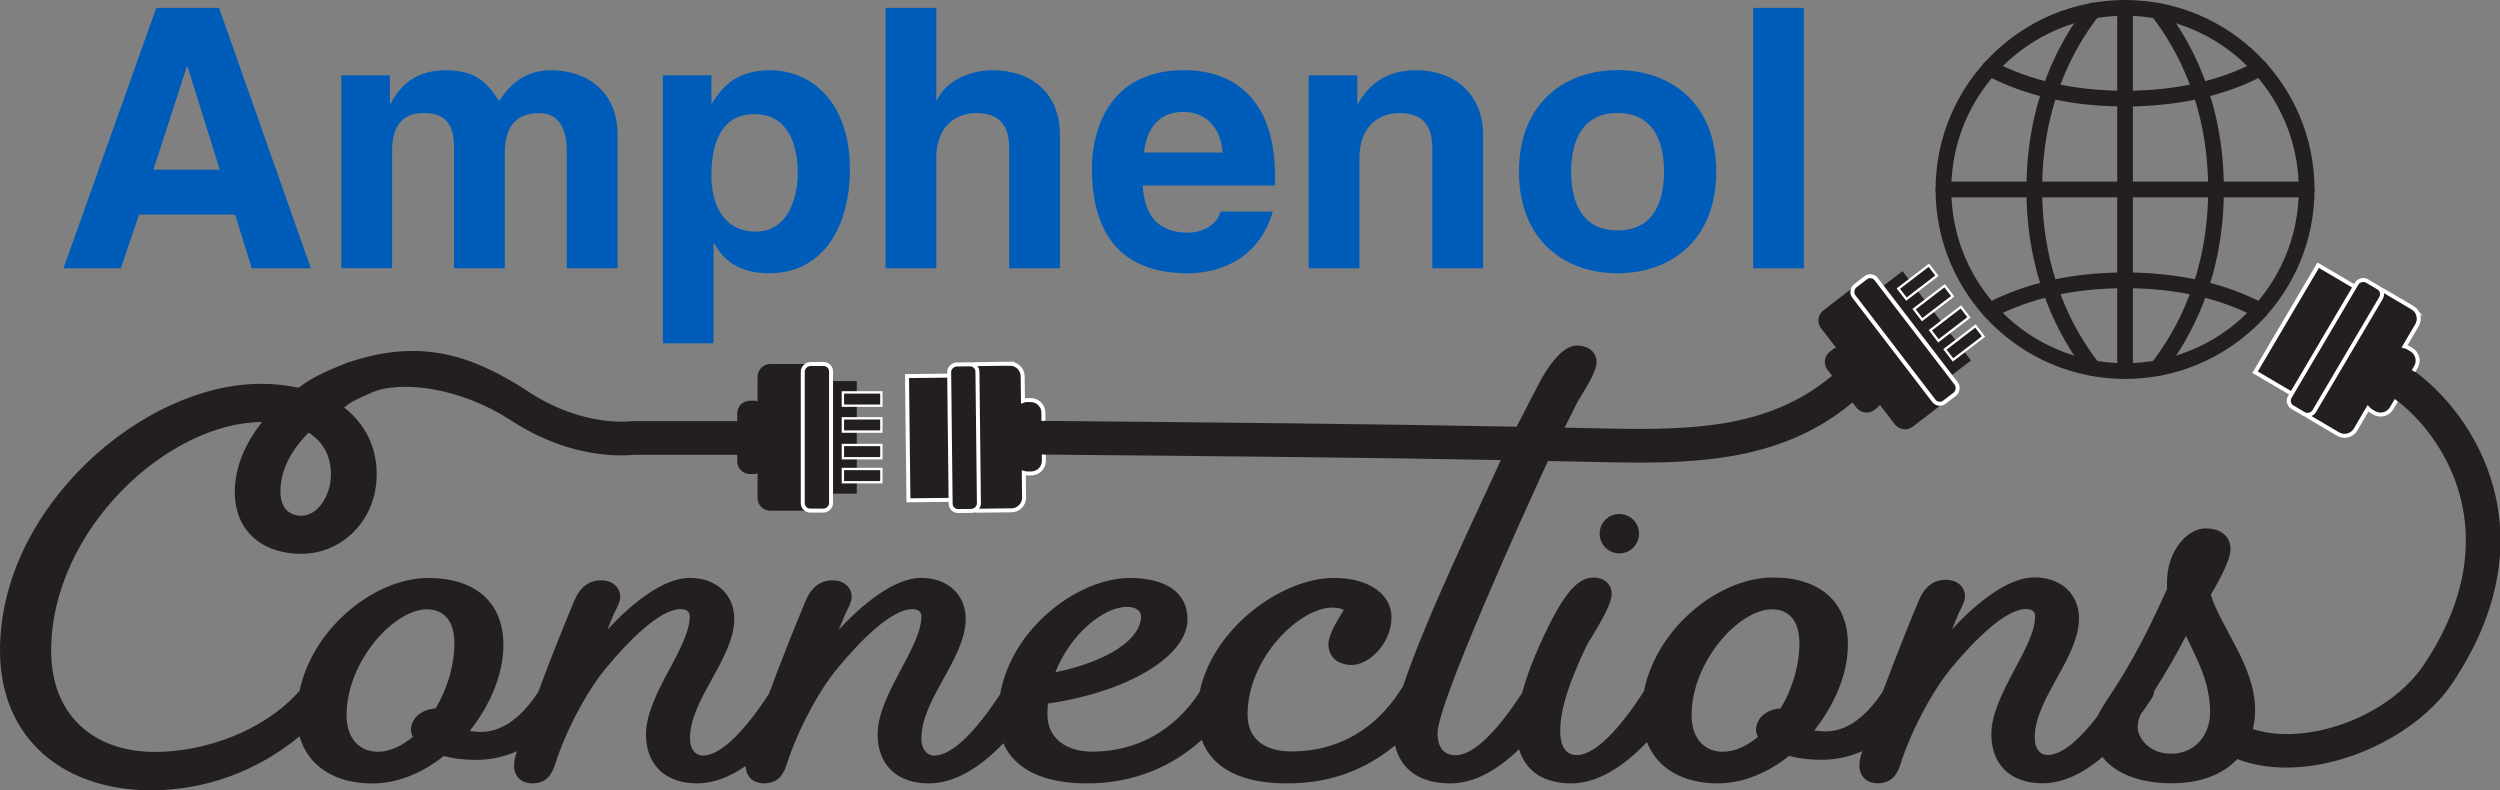 <svg id="Layer_2" data-name="Layer 2" xmlns="http://www.w3.org/2000/svg" viewBox="0 0 244.9 77.42">
  <rect x="0" y="0" width="244.9" height="77.42" fill="#808080" stroke="none"/>
  <defs>
    <style>
      .cls-1 {
        fill: #005cb9;
      }

      .cls-2 {
        stroke-width: .23px;
      }

      .cls-2, .cls-3 {
        stroke: #fff;
        stroke-miterlimit: 10;
      }

      .cls-2, .cls-3, .cls-4 {
        fill: #231f20;
      }

      .cls-3 {
        stroke-width: .39px;
      }
    </style>
  </defs>
  <g id="Layer_2-2" data-name="Layer 2">
    <g>
      <path class="cls-4" d="m208.17,37.12c-10.23,0-18.56-8.33-18.56-18.56S197.94,0,208.17,0s18.56,8.32,18.56,18.56-8.33,18.56-18.56,18.56Zm0-35.58c-9.38,0-17.02,7.63-17.02,17.02s7.63,17.02,17.02,17.02,17.02-7.63,17.02-17.02-7.63-17.02-17.02-17.02Z"/>
      <path class="cls-4" d="m225.96,19.33h-35.58c-.42,0-.77-.34-.77-.77s.34-.77.77-.77h35.58c.42,0,.77.34.77.77s-.34.77-.77.77Z"/>
      <path class="cls-4" d="m208.17,37.12c-.42,0-.77-.34-.77-.77V.77c0-.42.34-.77.77-.77s.77.34.77.77v35.58c0,.42-.34.77-.77.77Z"/>
      <path class="cls-4" d="m211.33,36.83c-.17,0-.33-.05-.47-.16-.33-.26-.39-.75-.13-1.08,2.54-3.25,5.58-8.84,5.58-17.03s-3.03-13.79-5.58-17.04c-.26-.33-.2-.82.13-1.08.34-.26.82-.2,1.08.13,2.69,3.44,5.91,9.36,5.91,17.99s-3.21,14.54-5.9,17.98c-.15.19-.38.3-.61.3Z"/>
      <path class="cls-4" d="m205.02,36.83c-.23,0-.46-.1-.61-.3-2.69-3.44-5.9-9.35-5.9-17.98s3.21-14.54,5.91-17.99c.26-.33.75-.39,1.08-.13.33.26.39.75.13,1.08-2.54,3.25-5.58,8.85-5.58,17.04s3.03,13.78,5.58,17.03c.26.33.2.82-.13,1.08-.14.11-.31.16-.47.16Z"/>
      <path class="cls-4" d="m194.92,31.2c-.28,0-.54-.15-.68-.41-.2-.38-.06-.84.32-1.04,3.84-2.03,8.42-3.06,13.61-3.06s9.77,1.03,13.61,3.06c.38.2.52.66.32,1.04-.2.38-.67.52-1.04.32-3.62-1.91-7.96-2.88-12.89-2.88s-9.27.97-12.89,2.88c-.12.06-.24.09-.36.09Z"/>
      <path class="cls-4" d="m208.17,10.43c-5.19,0-9.77-1.03-13.61-3.06-.38-.2-.52-.66-.32-1.04.2-.38.66-.52,1.04-.32,3.62,1.91,7.95,2.88,12.89,2.88s9.28-.97,12.89-2.88c.38-.2.84-.06,1.04.32.2.38.06.84-.32,1.04-3.84,2.03-8.42,3.06-13.61,3.06Z"/>
    </g>
    <g>
      <path class="cls-1" d="m11.83,26.28h-5.61L15.31.77h6.15l8.99,25.51h-5.79l-1.63-5.26h-9.41l-1.78,5.26Zm3.2-9.66h6.5l-3.16-10.09h-.07l-3.27,10.09Z"/>
      <path class="cls-1" d="m60.49,26.28h-4.97v-11.47c0-2.81-1.24-3.73-2.7-3.73-2.49,0-3.37,1.63-3.37,3.87v11.33h-4.97v-11.37c0-1.6,0-3.84-2.98-3.84-2.34,0-3.09,1.63-3.09,3.69v11.51h-4.97V7.38h4.76v2.77h.07c.64-1.24,2.03-3.27,5.36-3.27,2.74,0,3.98.99,5.26,3.02.64-.92,2.02-3.02,5.04-3.02,3.69,0,6.57,2.17,6.57,6.32v13.07Z"/>
      <path class="cls-1" d="m69.69,10.11h.07c.92-1.49,2.31-3.23,5.65-3.23,4.16,0,7.85,3.2,7.85,9.73,0,5.19-2.34,10.16-7.96,10.16-3.48,0-4.73-1.88-5.33-2.91h-.07v9.77h-4.97V7.38h4.76v2.74Zm4.37,12.58c3.2,0,4.09-3.48,4.09-5.72,0-2.98-1.07-5.79-4.23-5.79-3.41,0-4.23,3.06-4.23,6.07,0,2.81,1.21,5.44,4.37,5.44Z"/>
      <path class="cls-1" d="m103.83,26.28h-4.97v-11.47c0-1.39-.07-3.73-3.23-3.73-2.2,0-3.91,1.49-3.91,4.37v10.83h-4.97V.77h4.97v9.06h.07c.64-1.56,2.77-2.95,5.47-2.95,3.7,0,6.57,2.17,6.57,6.32v13.07Z"/>
      <path class="cls-1" d="m124.68,20.73c-1.31,4.55-5.08,6.04-8.31,6.04-5.33,0-9.41-2.56-9.41-10.34,0-2.27.78-9.56,9.06-9.56,3.73,0,8.88,1.78,8.88,10.41v.89h-12.97c.14,1.42.43,4.62,4.44,4.62,1.39,0,2.81-.71,3.2-2.06h5.12Zm-4.9-5.79c-.28-3.06-2.24-3.98-3.84-3.98-2.34,0-3.59,1.49-3.87,3.98h7.71Z"/>
      <path class="cls-1" d="m145.28,26.28h-4.97v-11.47c0-1.39-.07-3.73-3.23-3.73-2.2,0-3.91,1.49-3.91,4.37v10.83h-4.97V7.38h4.76v2.77h.07c.67-1.14,2.1-3.27,5.68-3.27s6.57,2.17,6.57,6.32v13.07Z"/>
      <path class="cls-1" d="m158.46,26.77c-5.08,0-9.66-3.13-9.66-9.95s4.58-9.95,9.66-9.95,9.66,3.13,9.66,9.95-4.58,9.95-9.66,9.95Zm0-15.7c-3.84,0-4.55,3.34-4.55,5.75s.71,5.75,4.55,5.75,4.55-3.34,4.55-5.75-.71-5.75-4.55-5.75Z"/>
      <path class="cls-1" d="m176.71,26.28h-4.97V.77h4.97v25.51Z"/>
    </g>
    <circle class="cls-4" cx="158.63" cy="52.28" r="1.93"/>
    <g>
      <path class="cls-4" d="m190.23,38.02l-.26-.33,3.11-2.38-6.71-8.75-3.11,2.38-.26-.33c-.42-.54-1.2-.65-1.75-.23l-2.63,2.02c-.54.42-.65,1.2-.23,1.75l1.47,1.91c-.1.04-.21.08-.3.15l-.32.25c-.54.42-.65,1.2-.23,1.75l2.85,3.72c.42.54,1.2.65,1.75.23l.32-.25c.09-.07.15-.16.22-.25l1.47,1.91c.42.54,1.2.65,1.75.23l2.63-2.02c.54-.42.65-1.2.23-1.75Z"/>
      <rect class="cls-3" x="179.44" y="31.92" width="14.36" height="2.77" rx=".73" ry=".73" transform="translate(99.52 -135.07) rotate(52.53)"/>
      <g>
        <rect class="cls-2" x="187.21" y="25.75" width="1.3" height="3.77" transform="translate(95.5 -138.27) rotate(52.53)"/>
        <rect class="cls-2" x="188.75" y="27.77" width="1.3" height="3.77" transform="translate(97.71 -138.71) rotate(52.53)"/>
        <rect class="cls-2" x="190.34" y="29.84" width="1.3" height="3.77" transform="translate(99.98 -139.16) rotate(52.53)"/>
        <rect class="cls-2" x="191.77" y="31.71" width="1.3" height="3.77" transform="translate(102.02 -139.56) rotate(52.53)"/>
      </g>
    </g>
    <g>
      <path class="cls-3" d="m236.34,30.15l-2.85-1.68c-.55-.32-1.23-.16-1.61.33l-4.79-2.82-6.18,10.48,4.79,2.82c-.25.57-.06,1.24.49,1.56l2.85,1.68c.59.35,1.36.15,1.71-.44l1.22-2.08c.08.08.15.17.25.23l.35.21c.59.35,1.36.15,1.71-.44l2.38-4.04c.35-.59.15-1.36-.44-1.71l-.35-.21c-.1-.06-.21-.08-.32-.11l1.22-2.08c.35-.59.15-1.36-.44-1.71Z"/>
      <rect class="cls-3" x="221.58" y="32.64" width="14.36" height="2.77" rx=".73" ry=".73" transform="translate(83.23 213.77) rotate(-59.46)"/>
    </g>
    <g>
      <path class="cls-4" d="m80.02,48.78v-.42h3.91s0-11.03,0-11.03h-3.91v-.42c0-.69-.56-1.25-1.25-1.25h-3.31c-.69,0-1.25.56-1.25,1.25v2.41c-.11-.03-.21-.07-.33-.07h-.41c-.69,0-1.25.56-1.25,1.25v4.69c0,.69.56,1.25,1.25,1.25h.41c.12,0,.22-.04.33-.07v2.41c0,.69.56,1.25,1.25,1.25h3.31c.69,0,1.25-.56,1.25-1.25Z"/>
      <rect class="cls-3" x="72.84" y="41.46" width="14.36" height="2.77" rx=".73" ry=".73" transform="translate(122.87 -37.18) rotate(90)"/>
      <g>
        <rect class="cls-2" x="83.8" y="37.21" width="1.3" height="3.77" transform="translate(123.55 -45.36) rotate(90)"/>
        <rect class="cls-2" x="83.8" y="39.75" width="1.3" height="3.77" transform="translate(126.09 -42.82) rotate(90)"/>
        <rect class="cls-2" x="83.8" y="42.36" width="1.3" height="3.77" transform="translate(128.7 -40.21) rotate(90)"/>
        <rect class="cls-2" x="83.8" y="44.71" width="1.3" height="3.77" transform="translate(131.05 -37.86) rotate(90)"/>
      </g>
    </g>
    <g>
      <path class="cls-3" d="m98.92,35.63l-3.31.04c-.63,0-1.13.5-1.2,1.11l-5.56.06.14,12.17,5.56-.06c.08.61.6,1.09,1.23,1.08l3.31-.04c.69,0,1.24-.58,1.23-1.26l-.03-2.41c.11.03.21.06.33.06h.41c.69-.01,1.24-.58,1.23-1.27l-.05-4.69c0-.69-.58-1.24-1.26-1.23h-.41c-.12,0-.22.04-.33.08l-.03-2.41c0-.69-.58-1.24-1.26-1.23Z"/>
      <rect class="cls-3" x="87.25" y="41.48" width="14.36" height="2.77" rx=".73" ry=".73" transform="translate(52.63 137.78) rotate(-90.64)"/>
    </g>
    <path class="cls-4" d="m236.56,36.44c-.73-.54-1.77-.38-2.3.36-.54.74-.38,1.77.36,2.31,4.71,3.43,11.35,13.28,2.82,26.01-3.45,5.14-11.51,8-16.75,6.3.14-.58.22-1.2.22-1.84,0-4.29-3.25-7.92-4.34-11.31,1.27-2.17,1.93-3.63,1.93-4.48,0-1.18-.85-2.03-2.45-2.03-1.75,0-3.77,2.17-3.77,5.28v.66c-1.79,3.96-3.35,7.02-5.28,9.95-.7,1.06-1.22,1.87-1.55,2.54-1.67,2.16-3.41,3.77-4.86,3.77-.75,0-1.27-.61-1.27-1.7,0-3.82,4.34-7.82,4.34-11.69,0-2.4-1.79-4.01-4.38-4.01-2.45,0-5.51,2.31-8.06,5.09l.66-1.6c.38-.71.61-1.22.61-1.6,0-.94-.71-1.65-1.89-1.65s-2.07.66-2.64,2.03c-1.09,2.61-2.33,5.73-3.52,8.91-1.82,2.75-3.72,3.91-5.63,3.91-.42,0-.75-.05-1.09-.09,1.98-2.5,3.3-5.51,3.3-8.44,0-4.15-2.73-6.55-7.35-6.55-5.32,0-11.42,4.99-12.63,11.15-2.11,3.27-4.63,6.25-6.6,6.25-.9,0-1.6-.66-1.6-2.36,0-2.31,1.04-5.14,2.64-8.48,1.79-2.88,2.4-4.19,2.4-4.95,0-.94-.71-1.6-1.79-1.6-1.22,0-2.4.94-4.01,4.01-1.12,2.14-2.3,4.83-2.99,7.32-2.09,3.2-4.55,6.07-6.48,6.07-1.04,0-1.79-.61-1.79-2.17,0-2.88,8.5-21.65,10.71-26.41l.12-.24c1.45.03,2.89.06,4.32.09,1.53.03,3.07.07,4.63.07,2.82,0,5.68-.12,8.52-.56,4.87-.76,8.86-2.46,12.2-5.21.7-.58.81-1.62.23-2.32-.58-.7-1.62-.81-2.32-.23-2.88,2.36-6.35,3.83-10.62,4.5-4.11.64-8.41.54-12.56.45-.92-.02-1.85-.04-2.78-.06l1.29-2.57c1.18-1.89,1.84-3.11,1.84-3.82,0-.99-.75-1.65-1.93-1.65-.99,0-2.31.99-3.87,4.01l-2.03,3.94c-6.75-.13-13.93-.23-22.08-.33-8.07-.09-16.13-.17-24.2-.24-.91-.03-1.66.72-1.67,1.63,0,.91.72,1.66,1.64,1.67,8.06.07,16.13.15,24.19.24,7.55.08,14.26.18,20.57.3l-.15.33c-1.63,3.64-7.16,15.02-9.43,21.82-.1.14-.19.29-.29.45-2.45,3.82-6.17,5.94-10.6,5.94-2.64,0-4.34-1.18-4.34-3.63,0-5.51,5.09-10.46,8.3-10.46.47,0,.9.09,1.13.24-1.04,1.6-1.51,2.69-1.51,3.35,0,1.18.85,2.03,2.31,2.03,1.6,0,3.87-2.03,3.87-4.71,0-2.12-2.12-3.82-5.61-3.82-5.13,0-11.88,4.89-13.19,11.19-2.45,3.74-6.14,5.83-10.52,5.83-2.5,0-4.38-1.27-4.38-3.63,0-.38,0-.75.05-1.08,7.78-1.13,13.67-4.62,13.67-8.25,0-2.59-2.07-4.05-5.66-4.05-4.91,0-11.5,4.73-12.7,11.39-2.08,3.17-4.52,6-6.44,6-.75,0-1.27-.61-1.27-1.7,0-3.82,4.34-7.82,4.34-11.69,0-2.4-1.79-4.01-4.38-4.01-2.45,0-5.51,2.31-8.06,5.09l.66-1.6c.38-.71.61-1.22.61-1.6,0-.94-.71-1.65-1.88-1.65s-2.07.66-2.64,2.03c-1.11,2.66-2.39,5.85-3.59,9.1-2.08,3.18-4.54,6.03-6.46,6.03-.75,0-1.27-.61-1.27-1.7,0-3.82,4.34-7.82,4.34-11.69,0-2.4-1.79-4.01-4.38-4.01-2.45,0-5.51,2.31-8.06,5.09l.66-1.6c.38-.71.61-1.22.61-1.6,0-.94-.71-1.65-1.88-1.65s-2.07.66-2.64,2.03c-1.09,2.61-2.34,5.73-3.52,8.92-1.82,2.75-3.72,3.9-5.63,3.9-.42,0-.75-.05-1.08-.09,1.98-2.5,3.3-5.51,3.3-8.44,0-4.15-2.73-6.55-7.35-6.55-5.29,0-11.34,4.93-12.61,11.04-3.54,4.04-9.45,6-14.15,6-6.19,0-10.19-3.76-10.19-9.9,0-11.81,11.38-22.38,20.66-22.42-1.62,2.05-2.67,4.38-2.67,6.86,0,3.76,2.62,6.05,6.52,6.05s7.38-3.19,7.38-7.81c0-2.62-1.1-4.9-3.19-6.52.84-.64.65-.52,2.55-1.4,2.98-1.38,8.96-.51,13.81,2.67,4.54,2.98,8.72,3.42,10.8,3.42.59,0,1.01-.04,1.21-.06h10.2v-3.3h-10.3l-.23.02s-4.67.58-9.87-2.83c-6.06-3.98-11.02-5.2-17.84-2.92-2.72,1.09-3.52,1.53-4.8,2.46-1.09-.24-2.29-.38-3.57-.38C14.04,37.52,0,49.71,0,63.71c0,8.71,6.28,13.71,14.81,13.71,5.42,0,10.52-1.97,14.53-5.29.87,3.04,3.6,4.62,7.15,4.62,2.45,0,4.9-1.04,6.98-2.69.9.24,1.98.38,3.11.38,1.43,0,2.78-.28,4.06-.85-.03.09-.06.19-.09.28-.14.47-.19.71-.19,1.13,0,1.23.9,1.74,1.79,1.74,1.41,0,1.93-.94,2.22-1.84,1.08-3.39,3.2-7.35,5.09-9.57,2.12-2.55,5.18-5.66,7.21-5.66.57,0,.9.23.9.71,0,3.06-4.29,7.68-4.29,11.55,0,3.02,1.93,4.81,5,4.81,1.64,0,3.25-.65,4.77-1.71.02,1.2.9,1.71,1.79,1.71,1.41,0,1.93-.94,2.22-1.84,1.08-3.39,3.2-7.35,5.09-9.57,2.12-2.55,5.18-5.66,7.21-5.66.57,0,.9.23.9.71,0,3.06-4.29,7.68-4.29,11.55,0,3.02,1.93,4.81,5,4.81,2.6,0,5.1-1.61,7.32-3.93,1.11,2.56,3.95,3.93,8.19,3.93,4.52,0,8.28-1.59,11.24-4.26,1.04,2.8,3.92,4.26,8.33,4.26s7.76-1.39,10.61-3.72c.57,2.45,2.54,3.72,5.42,3.72,2.37,0,4.66-1.35,6.73-3.35.65,2.22,2.51,3.35,5.1,3.35s5.18-1.67,7.42-4.05c1.04,2.66,3.63,4.05,6.95,4.05,2.45,0,4.9-1.04,6.98-2.69.9.24,1.98.38,3.11.38,1.43,0,2.78-.28,4.06-.85-.03.09-.06.19-.09.28-.14.47-.19.71-.19,1.13,0,1.23.89,1.74,1.79,1.74,1.41,0,1.93-.94,2.22-1.84,1.08-3.39,3.21-7.35,5.09-9.57,2.12-2.55,5.19-5.66,7.21-5.66.57,0,.9.23.9.71,0,3.06-4.29,7.68-4.29,11.55,0,3.02,1.93,4.81,5,4.81,2.06,0,4.05-1.01,5.89-2.58,1.16,1.51,3.44,2.58,6.79,2.58,2.89,0,5.04-.91,6.41-2.37,1.5.57,3.13.83,4.81.83,6.23,0,13.12-3.58,16.25-8.25,9.93-14.81,1.98-26.43-3.61-30.51Zm-126.16,23.01c.8,0,1.37.33,1.37.94,0,2.26-3.35,4.43-8.39,5.47,1.51-3.82,4.76-6.41,7.02-6.41ZM30.23,42.38c1.43.9,2.19,2.29,2.19,4.09,0,2-1.24,4.05-2.9,4.05-1.24,0-2.05-.81-2.05-2.38,0-2.19,1.19-4.19,2.76-5.76Zm12.43,27.02c-1.37.09-2.4.94-2.4,2.12,0,.19.05.42.19.66-1.09.9-2.26,1.46-3.44,1.46-1.7,0-3.06-1.18-3.06-3.58,0-5.23,4.62-10.37,7.87-10.37,1.6,0,2.69,1.04,2.69,3.35,0,2.17-.71,4.48-1.84,6.36Zm131.76,0c-1.37.09-2.4.94-2.4,2.12,0,.19.05.42.19.66-1.08.9-2.26,1.46-3.44,1.46-1.7,0-3.06-1.18-3.06-3.58,0-5.23,4.62-10.37,7.87-10.37,1.6,0,2.69,1.04,2.69,3.35,0,2.17-.71,4.48-1.84,6.36Zm38.24,4.43c-2.31,0-3.25-1.74-3.25-2.54,0-.37.06-.77.28-1.29.37-.52.74-1.04,1.09-1.58.15-.23.23-.49.26-.76,1.16-1.81,2.19-3.59,3.1-5.37,1.13,2.4,2.36,4.57,2.36,7.49,0,2.22-1.46,4.05-3.82,4.05Z"/>
  </g>
</svg>
